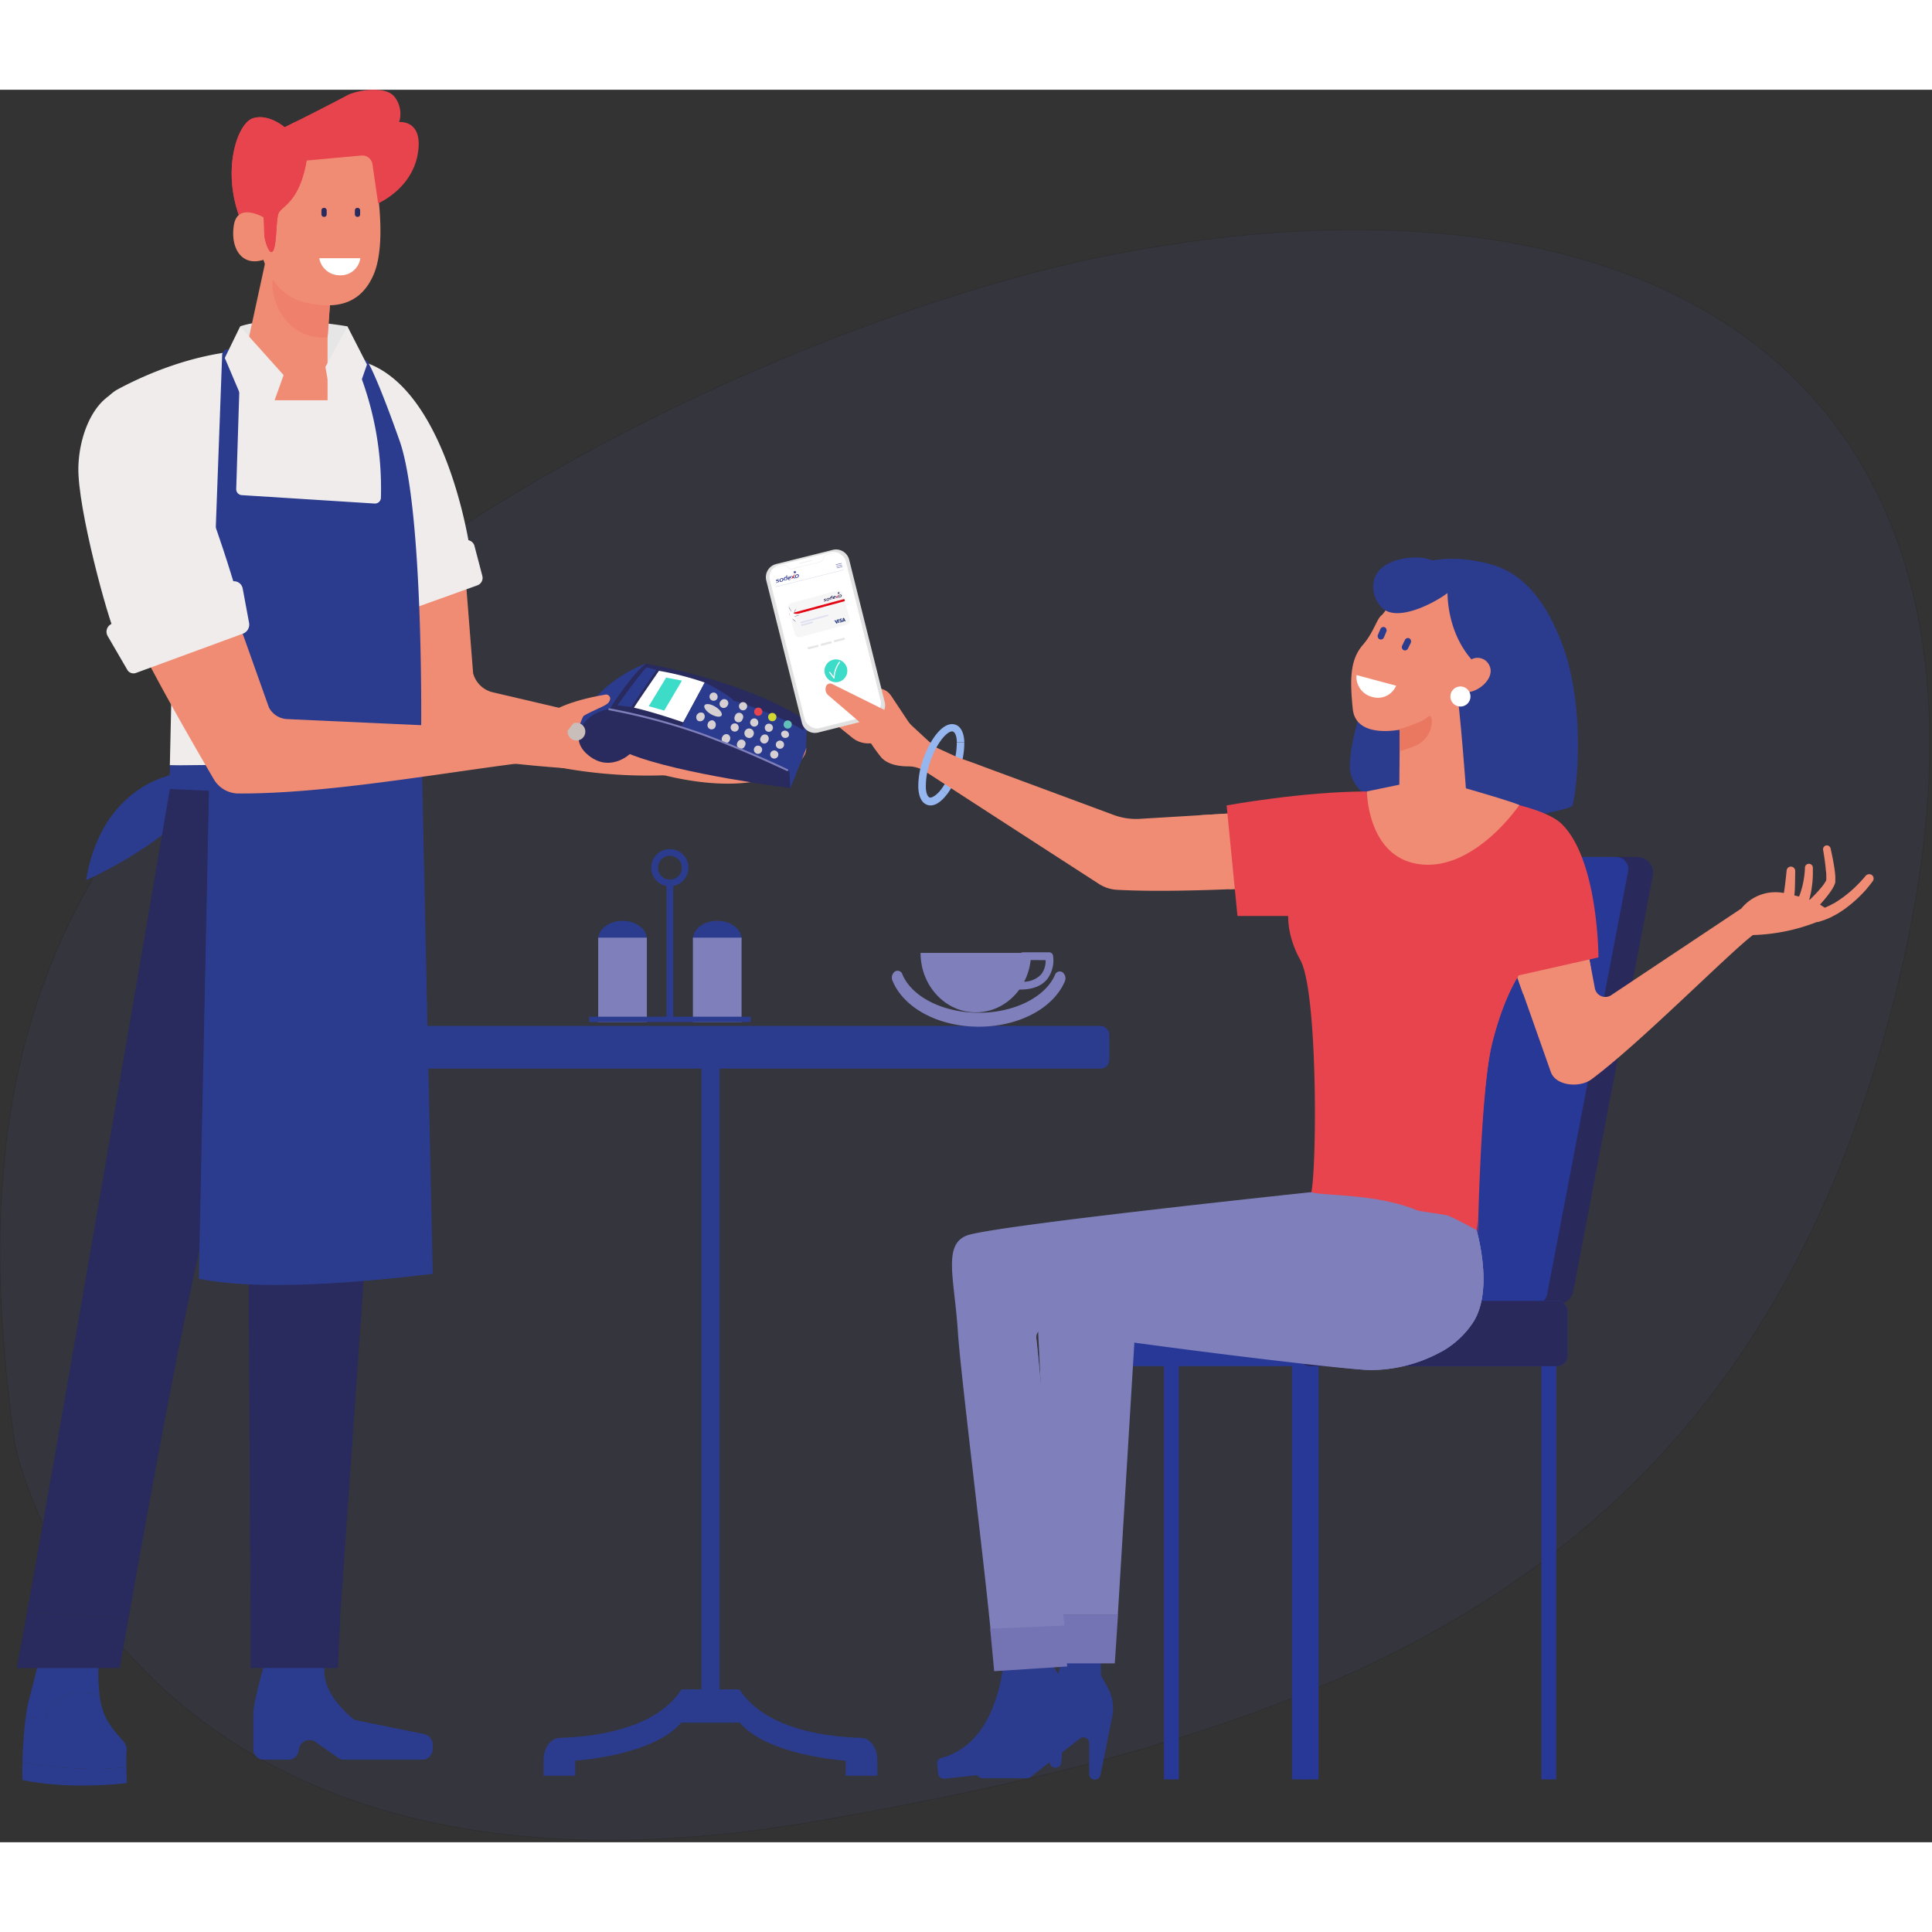<svg xmlns="http://www.w3.org/2000/svg" width="785" height="785" viewBox="0 0 409 371"><rect x="0" y="0" width="409" height="371" fill="#333333" stroke="none"/><defs><clipPath id="a"><path fill="none" class="cls-1" d="M-1115.892-119.872h1920v2750h-1920z"/></clipPath><clipPath id="b"><rect transform="rotate(-15.12 -1131.45 224.468)" fill="none" rx=".98" height="7.46" width="12.04" y="451.498" x="151.768" class="cls-1"/></clipPath></defs><g data-name="Capa 1"><g data-name="Ilustraci贸n pago m贸vil" clip-path="url(#a)"><path stroke-width=".2" stroke="#000" opacity=".1" stroke-miterlimit="10" fill="#4a4a98" d="M3.178 286.918c-9.67-67.59 1.61-116.07 49.35-159.81 61.5-56.2 143.67-84.66 182.95-92.23 115.74-22.3 196.71 26.19 166.77 152.6-30.41 128.11-118.77 159.65-228.27 178.86-149.72 26.33-170.8-79.42-170.8-79.42z" class="cls-151" data-name="20%"/><path fill="#283897" class="cls-15" d="M326.308 268.268h3.14v89.42h-3.14zM275.988 268.268h3.14v89.42h-3.14z"/><path fill="#283897" class="cls-15" d="M273.508 268.268h3.14v89.42h-3.14zM246.408 268.268h3.14v89.42h-3.14z"/><path fill="#2a295c" d="M317.158 162.418h29.48a3.33 3.33 0 013.26 3.95l-16.85 88a3.32 3.32 0 01-3.26 2.7h-29.48a3.33 3.33 0 01-3.26-4l16.85-88a3.32 3.32 0 013.26-2.65z" class="cls-34"/><path fill="#283897" d="M311.108 162.418h31a2.6 2.6 0 012.55 3.08l-17.13 89.49a2.6 2.6 0 01-2.55 2.11h-31a2.6 2.6 0 01-2.55-3.08l17.13-89.49a2.58 2.58 0 012.55-2.11z" class="cls-15"/><path fill="#283897" d="M331.838 258.628v9.36a2.23 2.23 0 01-2.24 2.22h-91.76a2.23 2.23 0 01-2.24-2.22v-9.36a2.24 2.24 0 012.24-2.24h91.76a2.24 2.24 0 012.24 2.24z" class="cls-15"/><path fill="#2a295c" d="M331.838 258.628v9.36a2.23 2.23 0 01-2.24 2.22h-52.25a2.21 2.21 0 01-2.22-2.22v-9.36a2.23 2.23 0 012.22-2.24h52.25a2.24 2.24 0 012.24 2.24z" class="cls-34"/><path fill="#2b3c8f" d="M224.998 329.848c-.38 3.67-2.63 20.94-17.2 23.18a1.21 1.21 0 00-1 1.2v2a1.22 1.22 0 001.22 1.22h9.38a1.27 1.27 0 00.75-.25l10.42-8.12a1.22 1.22 0 012 1v6.45a1.22 1.22 0 001.22 1.22 1.21 1.21 0 001.19-1l2.49-12.44a9 9 0 00-1-6.11l-1.24-2.23a1.17 1.17 0 01-.15-.58l-.06-4a1.22 1.22 0 00-1.52-1.16l-5.59-1.35a1.2 1.2 0 00-.91.97z" class="cls-112"/><path fill="#7f7fbb" d="M286.488 256.888l-23.23-10.92-14.15-3.62-20.72-1.55s-9.26 2.66-9.16 9.36c.06 3.65 2.36 50.78 3.42 72.6h14l4-65.87h45.84z" class="cls-118"/><path fill="#7474b4" d="M223.158 333.128h12.84l.69-10.36h-14c.26 6.36.47 10.36.47 10.36z" class="cls-152"/><path fill="#7979b7" class="cls-153" d="M290.158 256.888h-49.52l9.71-13.46 12.91 2.54 26.9 10.92z"/><path fill="#2b3c8f" d="M212.948 324.028c0 3.69.55 25.3-13.68 29.13a1.22 1.22 0 00-.88 1.31l.22 2a1.23 1.23 0 001.35 1.08l9.32-1a1.19 1.19 0 00.71-.34l9.47-9.21a1.22 1.22 0 012.06.74l.71 6.41a1.23 1.23 0 001.35 1.08 1.22 1.22 0 001.08-1.11l1.11-12.63a9 9 0 00-1.62-6l-1.48-2.08a1.09 1.09 0 01-.21-.55l-1.37-8.22a1.23 1.23 0 00-1.64-1l-5.7-.73a1.23 1.23 0 00-.8 1.12z" class="cls-112"/><path fill="#7f7fbb" d="M311.928 260.808a19.12 19.12 0 01-7 6.45 31.23 31.23 0 01-14.8 3.78c-6.58-.05-71-9.18-71-9.18s5.73 57.54 5.72 58.75l.5 4.55-15.62 1.24c-1.4-14.79-6.4-54.87-6.93-63.23-.73-11.42-3.22-18.52 1.78-20.58s73-9.21 73-9.21l16.08 1.43 6.47 1.46 11.78 2.64s.44 1.32.91 3.36c1.13 4.68 2.43 13.21-.89 18.54z" class="cls-118"/><path fill="#7f7fbb" d="M311.928 260.808a19.12 19.12 0 01-7 6.45 31.23 31.23 0 01-14.8 3.78c-5.75 0-58.11-6.5-68.64-8.68a1.75 1.75 0 00-2.1 1.93c1 8.26 6.18 69.08 6.18 69.08l-4.06.4c.17-2.57-.67-9.7-.76-12.88-.6-20.09-7-56.61-8.84-66.73a2.49 2.49 0 012.86-2.91c13 2.1 68.88 7 77.43 4 10-3.43 7.75-19 7.75-19h.17l11.78 2.64s.44 1.32.91 3.36c1.14 4.7 2.44 13.23-.88 18.56z" class="cls-118"/><path fill="#7f7fbb" d="M311.928 260.808a19.12 19.12 0 01-7 6.45l-.77-2a5.64 5.64 0 011.19-6c4.64-4.65 4.69-12 4.47-15.15a1.58 1.58 0 011.42-1.69l1.57-.16c1.14 4.69 2.44 13.22-.88 18.55z" class="cls-118"/><path fill="#7474b4" d="M225.348 325.128l.57 8.66-15.45 1s-.34-3.55-.85-9l15.73-.66z" class="cls-152"/><path fill="#f18c74" d="M396.438 167.568l-.38.5c-.24.31-.59.74-1 1.24a28.65 28.65 0 01-3.55 3.37c-.36.27-.71.57-1.07.81s-.73.51-1.09.72a11 11 0 01-1.08.62c-.35.17-.67.37-1 .5a12.11 12.11 0 01-1.57.6l-.61.2a1 1 0 01-.46.06 40.2 40.2 0 01-13.54 2.76c-5.07 3.82-24 23-34.16 30.53-2.55 1.89-7.62 1.42-8.64-1.59l-5.8-16.43-3.71-10.47-1.54-4.39 15.84-8.22 2 8.22.49 2.63 1.25 6.68.81 4.3a2.25 2.25 0 003.47 1.46l27.54-18.34a9.28 9.28 0 019-3.28c.09-.5.18-1.15.26-1.8.19-1.51.33-3 .33-3a.91.91 0 011.81.07s0 1.56-.05 3.13c0 .75-.06 1.5-.13 2.1l1 .26a16.91 16.91 0 00.77-2.51 19.32 19.32 0 00.4-2.45c.07-.69.07-1.11.07-1.11a.84.84 0 011.68-.07v1.27a20.36 20.36 0 01-.2 2.72 18.27 18.27 0 01-.58 2.82h.12l.54-.53c.46-.46 1-1 1.52-1.62.27-.3.53-.62.78-.94.11-.16.24-.33.33-.49l.23-.36s.07-.15.1-.26v-.15a3.32 3.32 0 000-.56c0-.41 0-.82-.08-1.23-.06-.81-.16-1.58-.25-2.23-.18-1.32-.34-2.19-.34-2.19a.82.82 0 01.65-.94.83.83 0 01.93.61s.2.89.47 2.22c.12.67.27 1.45.39 2.31.05.43.11.88.14 1.36a6.31 6.31 0 010 .77v.5a2 2 0 01-.11.38c-.06.16-.14.34-.2.48l-.19.34c-.12.23-.26.42-.39.63-.27.4-.54.76-.81 1.11-.55.69-1.07 1.3-1.53 1.81a.75.75 0 01.16.11l.85.55c.28-.1.56-.26.87-.39s.63-.33 1-.51.66-.4 1-.62.67-.46 1-.69a26.46 26.46 0 003.4-3c.87-.9 1.37-1.53 1.37-1.53a1 1 0 011.34-.17.94.94 0 01.15 1.32z" class="cls-154"/><path fill="#f18c74" class="cls-154" d="M336.778 185.908l-14.33 5.55-3.71-10.47 16.79-1.76 1.25 6.68z"/><path fill="#2b3c8f" d="M293.418 110.968s1.11-6.3 3.87-8.86 9.34-3.37 14.71-2.43 12.79 2.56 18.49 17.08 3 33.75 2.36 34.83-22.18 4.92-27.26 3.94-20.08-4.19-19.83-12.47 4.65-17 4.65-17l3.01-15.09z" class="cls-112"/><path fill="#e8444e" d="M338.388 183.688l-16.89 3.8-.18.28c-.71 1.13-3.37 5.74-5.45 14.14-2.43 9.76-3.21 39.54-3.21 39.54s-3.67-2.06-6.16-3.12c-.38-.17-6-.91-6.41-1.08-9-3.68-19.88-3-22.48-3.87 1.16-5.34 1.39-42.4-2.33-49.14s-2.32-11.83-2.32-11.83l-1.38-2-2-18.58s-1.49.37 10.13-1.95a81.45 81.45 0 019.51-1.28 101.32 101.32 0 0114-.11s22.25 1.78 27.45 7c7.72 7.69 7.72 28.2 7.72 28.2z" class="cls-155"/><path fill="#f18c74" d="M321.638 151.418s-9.28 13.75-20.74 12.58-11.52-15.46-11.52-15.46l6.86-1.42.06-7.11v-4.55s-.24.06-.63.12c-1.78.25-8.72 1-9.29-4.49-.67-6.53-.48-10.39 2-13.41 2.43-2.72 3-5.54 4.08-6.41s2.72-5 6.9-5.93a15.75 15.75 0 017.09 0s-.67 8.65 5.05 15.25a2.75 2.75 0 013.89 1.51c1.16 2.87-3.5 6.66-7 5.2.68 3.6 1.94 20.59 1.94 20.59s9.28 2.65 11.31 3.53z" class="cls-154"/><path fill="#ea7760" d="M299.438 138.958a28.9 28.9 0 01-3.14 1.05v-4.55s-.24.06-.63.12 5.48-1.57 6.64-2.83 1.71 4.38-2.87 6.21z" class="cls-156"/><circle fill="#fff" r="2.13" cy="128.448" cx="309.168" class="cls-31"/><path fill="#e8444e" d="M315.868 201.908c-2.43 9.76-3 40.36-3 40.36s-.67-12.21-3.15-13.27c-.38-.17-.78-.32-1.18-.5.9-4.68 2.75-12.16 2.56-15-.69-10.6 2.33-28.35 3.9-36.62a1.26 1.26 0 012.42-.18l3.92 11.05c-.73 1.15-3.39 5.76-5.47 14.16z" class="cls-155"/><path fill="#95b6ef" d="M200.468 149.178l-1.27-1a16.47 16.47 0 002.35-4.49 15.74 15.74 0 001-5.49h1.59a17.09 17.09 0 01-1.1 6.07 18.65 18.65 0 01-2.57 4.91z" class="cls-110"/><path fill="#ef798a" d="M196.308 139.818l.64.25.92-1-1-1-.56 1.75z" class="cls-157"/><path fill="#f18c74" d="M193.108 134.688a5.91 5.91 0 01-.92-1.08l-3.54-5.32a3.54 3.54 0 00-1.83-1.4l-7.23-2.43-1.76 4.32s12.6 8.84 12.7 8.83 4.19 1.58 5.79 2.21l.53-1.67-3.74-3.46zM176.528 129.818l-.23 2.45a2.74 2.74 0 001 2.37l3.15 2.55a5.39 5.39 0 003.62 1.18h.28l1-3.58-3.43-2.76-5-3.63-.39 1.42zM272.608 152.448l-.93 16.23c-2.07.13-6.31.37-11.41.57l-6.7-15.64 19.04-1.16zM170.648 139.268c-.56-3-7.08 1.59-11.14-.62a13.77 13.77 0 00-8.54-1.28l-7.53-.65-39.28-9.2a5.65 5.65 0 01-4-4l-1.63-20.69-1.44-5-19.54 5 8.07 32.18a7.09 7.09 0 005.76 5.28 311.07 311.07 0 0044.44 4.08c0 .07 5.26.8 5.28.87 21.67 5.11 30.1-2.92 29.55-5.97z" class="cls-154"/><path fill="#2b3c8f" d="M36.488 145.028s-15 2.38-18.27 22.32c0 0 13.23-5.9 20.37-13.42 4.14-6.27 3.26-6.64 3.26-6.64l-5.36-2.26z" class="cls-112"/><path fill="#f0ecec" d="M99.458 97.128l-13.75 3.54-1.86.08-23.57 43.76-24.32-1.51.53-23.82-8.9 2.78a92.23 92.23 0 00-4.55-13.79c-3.08-7.28-9.31-38.78 2-44.81 6.11-3.26 15.52-7.24 26.11-8.13 8.54-.7 17.48-.21 25.15 2.17l1.17.38c17.23 5.95 21.99 39.35 21.99 39.35z" class="cls-158"/><path fill="#f0ecec" d="M86.868 99.128l11.43-3.72a1.68 1.68 0 012.15 1.17l1.66 6.34a1.67 1.67 0 01-1.06 2l-13.09 4.71a1.68 1.68 0 01-2.25-1.58v-7.33a1.68 1.68 0 011.16-1.59z" class="cls-158"/><path fill="#2b3c8f" d="M91.578 350.318v.94a2.24 2.24 0 01-2.24 2.25h-16.47a2.23 2.23 0 01-1.27-.41l-4.82-3.36a2.24 2.24 0 00-3.48 1.44l-.09.49a2.25 2.25 0 01-2.21 1.84h-5.13a2.24 2.24 0 01-2.23-2.24v-7.15a19.65 19.65 0 01.44-3.27c.71-3.66 2.1-8.29 2.47-9.59l9.59-.9a2.23 2.23 0 012.45 2.16l.09 2.78a7.74 7.74 0 00.07.83c.61 4 4.52 7.53 5.85 8.65a2.24 2.24 0 001 .47l14.18 2.88a2.21 2.21 0 011.8 2.19z" class="cls-112"/><path fill="#2b3c8f" d="M91.578 350.318v.94a2.24 2.24 0 01-2.24 2.25h-16.47a2.23 2.23 0 01-1.27-.41l-4.82-3.36a2.24 2.24 0 00-3.48 1.44l-.09.49a2.25 2.25 0 01-2.21 1.84h-5.13a2.24 2.24 0 01-2.23-2.24v-7.15a19.65 19.65 0 01.44-3.27h9.26c.61-3.49 3.28-4.49 5.41-4.72.61 4 4.52 7.53 5.85 8.65a2.24 2.24 0 001 .47l14.18 2.88a2.21 2.21 0 011.8 2.19z" class="cls-112"/><path fill="#292a5d" class="cls-113" d="M53.048 323.618v10.5h18.51l.48-11.37-18.99.87zM79.378 217.648l-26.97-7.71.64 113.68 18.99-.87 7.34-105.1z"/><path fill="#2b3c8f" d="M4.748 354.018a64.7 64.7 0 000 3.81c10.51 2.18 22.08.64 22.08.64s-.06-1.6-.07-3.38c-8.97 1.13-18.65-.44-22.01-1.07zM9.808 344.558s-.41-2 3.39-4.28c2.74-1.63 6.17-.92 7.89-.39a39 39 0 01-.13-7.86l1.3-4.37-13.1.54s-1.21 5.92-2.91 12.24a34.56 34.56 0 00-.83 4.34 18.46 18.46 0 014.39-.22z" class="cls-112"/><path fill="#2b3c8f" d="M26.788 351.678c.16-2.26-1.54-2.18-4.13-6.55a14.11 14.11 0 01-1.57-5.24c-1.72-.53-5.15-1.24-7.89.39-3.8 2.26-3.39 4.28-3.39 4.28a18.46 18.46 0 00-4.39.22 91.47 91.47 0 00-.67 9.24c3.32.63 13 2.2 22 1.07-.04-1.21-.03-2.49.04-3.41z" class="cls-112"/><path fill="#292a5d" d="M3.548 334.128h21.79s.69-4 1.86-10.5c-5-.3-15.65-1-21.47-1.33-.86 4.73-1.62 8.75-2.18 11.83z" class="cls-113"/><path fill="#292a5d" d="M63.308 167.348l4.66-21.57-26.12 1.51-5.89.75s-21.54 126.38-30.23 174.25c5.82.37 16.45 1 21.47 1.33 4.48-25 16-90.43 22.93-107.43 8.69-21.43 13.18-48.84 13.18-48.84z" class="cls-113"/><path fill="#2b3c8f" class="cls-112" d="M49.128 142.898l-13.17.13v5.01l14.17.63-1-5.77z"/><path fill="#2b3c8f" d="M89.158 135.438s.52-46.74-4.57-61.14c-3.5-9.92-5.85-15.3-6.76-16.69a1.25 1.25 0 00-.72-.51 1.24 1.24 0 00-1.47 1.68 67.83 67.83 0 015 27.61 1.26 1.26 0 01-1.33 1.21l-28.13-1.78a1.25 1.25 0 01-1.17-1.28l.89-28.29a1.25 1.25 0 00-1.25-1.29h-1.38a1.24 1.24 0 00-1.24 1.2l-2 54.26-2 96.3-.94 45c4.61.85 16.46 2.95 49.52-1.05l-2.45-115.23z" class="cls-112"/><path fill="#f0ecec" d="M50.108 106.428s-11.62-40.22-20.06-42.66-13.28 7.59-13.46 16.2 6.22 32.06 8 35.73 11.4-3.53 11.4-3.53l14.12-5.74z" class="cls-158"/><path fill="#f18c74" d="M140.638 145.128a101.52 101.52 0 01-25.86-2.42 11.19 11.19 0 00-4.12-.22c-18.43 2.32-41.84 6.6-60.32 6.49a6.08 6.08 0 01-5.12-3.09c-2.06-3.5-6.85-11.76-11.14-19.61-2-3.71-3.94-7.33-5.4-10.31a77.5 77.5 0 01-.65-1.34 173.15 173.15 0 0119.86-8.61l2.12 5.38.11.28 1.8 5 5 14.06a4.57 4.57 0 003.87 2.49l52.78 2.4s2.14-4.73 6-4.86 6-3 6.09-1.43c.18 2.12-5.28 4.13-5.36 6.57 0 1.16 1.33 3.91 6.55 5.3 8.23 1.1 6.28.94 8.43 1.11 3.15.25 4.87.51 5.79 1.21a.88.88 0 01-.43 1.6z" class="cls-154"/><path fill="#f0ecec" d="M51.378 105.598l1.35 7.25a2.05 2.05 0 01-1.31 2.3l-22.63 8.31a1.51 1.51 0 01-1.84-.66l-4.15-7.14a1.82 1.82 0 01.72-2.53c4.66-2.49 18-9.2 26.07-9.08a1.88 1.88 0 011.79 1.55z" class="cls-158"/><path fill="#e6e6e6" d="M72.298 59.418l1.25-9.33s-14.78-2.64-22.72 0a77 77 0 006.29 10.65l15.18-1.32z" class="cls-45"/><path fill="#f18c74" d="M69.348 52.438v13.3h-16a13.87 13.87 0 01-2.57-4.47l5.85-26.91 13.34 9v.13l-.62 8.95z" class="cls-154"/><path fill="#ef806c" d="M69.348 52.438l.66-8.92c-3.16-1.49-11-5-11.89-4.08-1.63 1.6.7 13.69 11.23 13z" class="cls-159"/><path fill="#f18c74" d="M78.398 12.698s4.38 18.32.6 26.65c-3 6.68-8.78 7-14.44 5.66s-8.58-6.41-9.79-12.85a40.19 40.19 0 01-.51-11.59l6.67-9.19 17.47 1.32z" class="cls-154"/><path fill="#fff" d="M67.588 35.668h8.69a4.19 4.19 0 01-4.35 3.61 4.37 4.37 0 01-4.34-3.61z" class="cls-31"/><path fill="#e8444e" d="M50.818 27.218s3.59-.45 4.33.64a4.71 4.71 0 01.76 2.41c0 1.31 1.08 5.07 1.89 3.85s.61-6.07 1.11-7.79 4.43-2.18 6-11.34l11.59-1.06a2.17 2.17 0 012.35 1.85l1.2 8.27s7.08-3 8.38-10.4-3.93-6.81-3.93-6.81a5.85 5.85 0 00-.91-5.26c-1.92-2.62-8.28-1.41-10.1-.4-1.32.73-7.66 4-11.06 5.67l-2.17 1.1s-3.33-2.93-6.67-1.92-6.7 10.98-2.77 21.19z" class="cls-155"/><path fill="#f0ecec" d="M50.828 50.128l9.21 10.28-4.39 12.27a.71.71 0 01-1.31 0l-6.75-15.9 3.24-6.65zM68.888 58.688l2.64 14.78a.43.43 0 00.82.06l5.34-15.35-4.14-8.09-4.66 8.6z" class="cls-158"/><path fill="#e8444e" d="M50.818 27.218s3.59-.45 4.33.64a4.71 4.71 0 01.76 2.41c0 1.31 1.08 5.07 1.89 3.85s.61-6.07 1.11-7.79 4.43-2.18 6-11.34c-.2-2.41-.8-5.77-2.48-8.14l-2.17 1.1s-3.33-2.93-6.67-1.92-6.7 10.98-2.77 21.19z" class="cls-155"/><path fill="#f18c74" d="M55.778 27.008s-5.46-3.22-6.26 1.61 1.61 8.89 6.26 7.38a73.75 73.75 0 000-8.99z" class="cls-154"/><path fill="#2b3c8f" d="M138.288 123.258l-1.6-1.76a28.49 28.49 0 00-9.1 5.65c-4 3.68-5.61 8.28-5.1 10.11s3.47 1.25 3.47 1.25l8.38-10.53 3.95-4.72z" class="cls-112"/><path fill="#292a5d" d="M170.798 133.648c-.22.71-.44 1.37-.65 2a66.38 66.38 0 01-3.69 9.25l-7.42-1.7-8.58-2-20.41-7-1-3.07s4.44-7.09 7.68-9.63c-.04 0 21.1 3.47 34.07 12.15z" class="cls-113"/><path fill="#2b3c8f" d="M165.908 145.488l.78-1.23 4.11-10.61-.15 5.62a1.92 1.92 0 01-.11.54l-3.21 8-1.42-2.32z" class="cls-112"/><path fill="#fff" d="M134.218 130.818c-.11 0 5.28-7.81 5.28-7.81a62.06 62.06 0 019.71 2.49l-4.58 8.41s-6.4-2.22-10.41-3.09z" class="cls-31"/><path fill="#2b3c8f" d="M170.108 135.648a66.38 66.38 0 01-3.69 9.25l-7.42-1.7-10.46-5.17-4.54-2.74 5.18-9.78s4.58 2.27 6.05 3.77c.53.16 9.93 3.12 14.88 6.37z" class="cls-112"/><path fill="#2b3c8f" d="M155.278 129.288a18.13 18.13 0 01-1.09 3.75 11.55 11.55 0 01-3.27 4.2l-2.34.79-4.54-2.74 5.18-9.78s4.58 2.27 6.05 3.77l.01.01z" class="cls-112"/><path fill="#d7d0d3" d="M154.458 137.778a.87.87 0 11-1.53-.81.92.92 0 011.22-.47.93.93 0 01.31 1.28zM148.968 133.308a.94.94 0 01-1.3.22 1 1 0 011.25-1.54 1 1 0 01.05 1.32zM151.508 134.618a.87.87 0 11-1.7-.33 1 1 0 011-.81.93.93 0 01.7 1.14zM151.848 128.878a.87.87 0 11-.49-1.22.93.93 0 01.49 1.22zM153.918 130.498a.87.87 0 11-1.32-1.12.87.87 0 111.32 1.12zM156.248 135.518a.87.87 0 11-.3-1.28.93.93 0 01.3 1.28zM157.198 133.248a.88.88 0 11-1.59-.7.88.88 0 111.59.7zM158.108 130.818a.86.86 0 01-1.12.5.88.88 0 01-.49-1.13.86.86 0 111.61.63zM157.678 138.938a.87.87 0 11-1.53-.8.87.87 0 111.53.8zM159.478 136.678a.94.94 0 01-1.23.48 1 1 0 111.23-.48zM160.418 134.408a.87.87 0 11-.39-1.25.92.92 0 01.39 1.25z" class="cls-114"/><path fill="#e8444e" d="M161.328 131.978a.86.86 0 11-1.61-.63.86.86 0 111.61.63z" class="cls-155"/><path fill="#d7d0d3" d="M161.268 140.048a.87.87 0 11-.4-1.1.83.83 0 01.4 1.1zM162.608 137.838a.87.87 0 11-1.53-.8.94.94 0 011.23-.48.93.93 0 01.3 1.28zM163.558 135.408a.86.86 0 11-1.58-.69.86.86 0 111.58.69z" class="cls-114"/><path fill="#d0d731" d="M164.308 133.128a.88.88 0 01-1.13.5.88.88 0 111.13-.5z" class="cls-160"/><path fill="#d7d0d3" d="M164.678 141.128a.87.87 0 01-1.17.36.86.86 0 01-.36-1.17.85.85 0 011.16-.35.86.86 0 01.37 1.16zM165.878 139.058a.87.87 0 11-.35-1.18.87.87 0 01.35 1.18zM166.988 136.798a.87.87 0 01-1.58-.7.87.87 0 011.58.7z" class="cls-114"/><path fill="#62bfb9" d="M167.558 134.698a.86.86 0 11-1.61-.63.86.86 0 011.12-.5.87.87 0 01.49 1.13z" class="cls-161"/><path fill="#292a5d" d="M129.008 131.128s13.79 1.39 38.1 13.08l.22 3.63s-23.44-2.95-34-7.2c0 0-4.44 4.2-9.14-.07-4.17-3.78.07-8.91 4.82-9.44z" class="cls-113"/><circle fill="#cabeba" transform="rotate(-78.5 1238.882 259.67)" r="1.88" cy="-859.432" cx="1137.519" class="cls-117"/><path fill="#d7d0d3" d="M152.758 132.468c-.26.44-1.28.3-2.28-.29s-1.59-1.44-1.33-1.87 1.28-.31 2.27.29 1.6 1.44 1.34 1.87z" class="cls-114"/><path fill="#2b3c8f" d="M130.708 130.338s4.76-6.82 6.2-8.06l2.06.51-5.31 7.87-2.95-.32z" class="cls-112"/><path fill="#7f7fbb" d="M166.668 144.208h-.09c-.08 0-8.44-4.07-18-7.58a128.69 128.69 0 00-19.63-5.27.21.21 0 01-.16-.24.2.2 0 01.23-.17 130.15 130.15 0 0119.7 5.3c9.56 3.51 17.94 7.55 18 7.59a.2.2 0 01-.09.39l.04-.02z" class="cls-118"/><path fill="#f18c74" d="M116.758 131.688s3.09-2.25 11.51-3.66c.44-.07 1.44.57.54 1.72s-6.47 2.37-8.36 5.62c-.65 1.13-5.6-2.05-3.69-3.68z" class="cls-154"/><g data-name="m贸vil blanco"><path fill="#e0e0e0" d="M162.218 103.878a2.87 2.87 0 012.08-3.47l12-3a2.87 2.87 0 013.47 2.08l7.52 30.12a2.84 2.84 0 01-2.07 3.46l-12 3a2.84 2.84 0 01-3.46-2.07" class="cls-39"/><rect transform="rotate(-14.03 -1134.69 200.068)" fill="#fff" rx="2.61" height="35.61" width="16.56" y="418.638" x="147.618" class="cls-31"/><path stroke-width=".07" stroke="#e6e7e8" stroke-miterlimit="10" fill="none" d="M176.858 97.938l-1.87.47a.81.81 0 00-.6.62l-.06.27a.82.82 0 01-.6.63l-6 1.49a.82.82 0 01-.82-.27l-.18-.21a.83.83 0 00-.83-.27l-1.79.46a1.87 1.87 0 00-1.37 2.28l7.64 30.58a1.89 1.89 0 002.28 1.37l12.8-3.2a1.88 1.88 0 001.36-2.28l-7.71-30.57a1.88 1.88 0 00-2.25-1.37z" class="cls-162"/><path fill="#f1f2f2" d="M171.778 99.548l-2.47.61a.11.11 0 00-.08.13.11.11 0 00.13.08l2.47-.62a.11.11 0 00.08-.13.11.11 0 00-.13-.07z" class="cls-71"/></g><path fill="#2e3895" d="M166.488 103.258v.29a.22.22 0 01-.18.24c-.15 0-.22 0-.22-.2s.15-.3.4-.33zm.14-.45h-.16v.32h-.15c-.24.06-.42.21-.41.45s.16.35.41.29a.4.4 0 00.34-.44l-.03-.62zM164.938 103.658c-.25 0-.45.11-.44.2s.4-.08.46.15-.51.4-.66.39v-.11c.25 0 .5-.07.47-.21s-.4.08-.45-.15.2-.32.64-.36l-.02.09zM165.648 103.718a.31.31 0 01-.06.19.29.29 0 01-.16.11c-.14 0-.22 0-.22-.19a.29.29 0 01.22-.3c.13-.03.22.05.22.19zm-.23-.31a.48.48 0 00-.39.47c0 .22.16.33.41.27a.48.48 0 00.39-.47c0-.22-.17-.33-.41-.27zM168.388 103.408l-.22.05a3.82 3.82 0 01-.72-.55h.16c.23.16.78.5.78.5zM168.258 101.988v-.22l.08.2.18-.12-.09.21.17.08-.19.06v.21l-.15-.12-.12.18v-.22h-.2l.17-.16-.12-.16.27.06zM168.928 102.908a.31.31 0 01-.22.31c-.14 0-.23 0-.23-.19a.31.31 0 01.23-.31c.13-.04.22.04.22.19zm-.23-.32a.5.5 0 00-.41.47c0 .23.18.34.42.28a.51.51 0 00.41-.48c0-.22-.18-.33-.42-.27z" class="cls-72"/><path fill="#da0001" d="M167.448 103.578a3.83 3.83 0 00.77-1.1 1.13 1.13 0 01-.77 1.1z" class="cls-163"/><path fill="#3b3f89" d="M167.158 103.128h.15c.02 0-.25.19-.37.2a.29.29 0 01.22-.25v.05zm.3 0c0-.1-.12-.16-.31-.11a.46.46 0 00-.38.55c0 .16.2.25.43.19a.44.44 0 00.25-.14c-.2.07-.45.11-.51-.11.29 0 .57-.16.52-.36v-.02z" class="cls-164"/><path fill="#2e3895" class="cls-72" d="M176.957 100.506l1.203-.3.02.077-1.204.3zM177.049 100.854l1.203-.3.02.077-1.204.3zM177.131 101.204l1.203-.3.02.077-1.203.3z"/><path stroke-width=".07" opacity=".25" stroke="#4a4a98" stroke-miterlimit="10" fill="none" class="cls-165" d="M164.248 105.218l14.39-3.6"/><g clip-path="url(#b)" class="cls-166" data-name="Restaurante"><rect transform="rotate(-15.12 -1131.45 224.468)" fill="#f6f6f6" rx=".98" height="7.46" width="12.04" y="451.498" x="151.768" class="cls-61"/><path fill="#e30613" class="cls-76" d="M166.765 111.035l12.115-3.274.123.454-12.116 3.273z"/><path opacity=".48" fill="#31275b" class="cls-77" d="M167.018 110.268l.53 1.95.11-.24.73.64.06.05-.01-.06-.36-1.02 1.13-.34-1.15-.32.48-1.04-.96.62-.58-1.1.02.86z"/><path fill="#fff" class="cls-31" d="M167.618 112.488l.13-.53.88.6-.51-1.04 1.07-.44-1.16-.2.34-1.08-.87.71-.73-1.17-1.16-1.94 1.71 6.38.3-1.29z"/><path fill="#1c2f76" d="M177.368 112.128l-.11.82-.2.05-.31-.54s0-.05-.06-.05a.71.71 0 00-.21 0l.32-.09a.09.09 0 01.11 0l.2.41.06-.55.2-.05zm.91.28c-.05-.19-.32-.13-.34-.22s0-.06.06-.08a.48.48 0 01.2 0v-.16a.62.62 0 00-.18 0c-.19.05-.3.18-.26.32s.14.14.22.16.11 0 .12.06 0 .09-.09.1a.39.39 0 01-.21 0v.17a.6.6 0 00.22 0c.2-.05.3-.18.26-.34m.56.11h.18l-.35-.69h-.16a.08.08 0 00-.07.08l-.1.75.2-.05v-.12l.24-.06.06.09zm-.28-.2v-.31l.13.26-.13.05zm-.92-.26v.77l-.19.05v-.77l.19-.05z" class="cls-78"/><path fill="#2a295c" d="M176.108 107.468v.22a.16.16 0 01-.14.19c-.12 0-.17 0-.17-.15s.1-.23.3-.26m.11-.36h-.13v.22h-.12a.38.38 0 00-.32.36.24.24 0 00.34.22.31.31 0 00.26-.34l-.03-.46zM174.888 107.798c-.19 0-.35.1-.34.16s.32-.07.36.11-.39.32-.51.32v-.08c.19 0 .39-.08.37-.18s-.32.07-.36-.11.15-.26.49-.3l-.01.08zM175.448 107.838a.22.22 0 01-.16.24c-.11 0-.18 0-.18-.14a.25.25 0 01.17-.25.14.14 0 01.17.15m-.18-.24a.37.37 0 00-.3.38c0 .17.13.25.32.2a.39.39 0 00.31-.38c0-.17-.14-.25-.33-.2M177.598 107.548l-.16.05a3 3 0 01-.58-.42h.12c.19.15.62.41.62.41M177.488 106.438l.03-.18.06.16.14-.1-.07.17.14.06-.15.05.04.17-.12-.1-.1.15.01-.18-.16.02.12-.12-.1-.13.16.03zM178.018 107.128a.23.23 0 01-.17.24c-.11 0-.18 0-.18-.14a.25.25 0 01.17-.25c.11 0 .18 0 .18.15m-.18-.25a.39.39 0 00-.31.39c0 .17.14.25.33.2a.39.39 0 00.31-.38c0-.17-.14-.26-.33-.21" class="cls-34"/><path fill="#e30613" d="M176.868 107.698a3.12 3.12 0 00.59-.87.91.91 0 01-.59.87" class="cls-76"/><path fill="#2a295c" d="M176.628 107.318h.11c.01 0-.18.16-.28.16a.23.23 0 01.17-.2m.24 0c0-.08-.1-.13-.24-.09a.37.37 0 00-.3.45c0 .12.16.19.35.14a.38.38 0 00.19-.12c-.16.06-.36.1-.4-.07.23 0 .45-.14.41-.29" class="cls-34"/><rect transform="rotate(-15.12 -1131.76 224.258)" opacity=".2" fill="#8282dc" rx=".16" height=".32" width="6.12" y="455.938" x="153.468" class="cls-79"/><rect transform="rotate(-15.12 -1132.08 223.878)" opacity=".2" fill="#8282dc" rx=".1" height=".32" width="2.57" y="456.578" x="153.368" class="cls-79"/></g><circle fill="#3cdcc8" r="2.42" cy="123.008" cx="176.958" class="cls-35"/><rect transform="rotate(-14.03 -1135.13 199.488)" fill="#e6e6e6" rx=".13" height=".46" width="2.35" y="437.098" x="151.708" class="cls-45"/><rect transform="rotate(-14.03 -1134.86 200.138)" fill="#e6e6e6" rx=".13" height=".46" width="2.35" y="437.008" x="154.758" class="cls-45"/><rect transform="rotate(-14.03 -1134.6 200.798)" fill="#e6e6e6" rx=".13" height=".46" width="2.35" y="436.908" x="157.818" class="cls-45"/><rect fill="#292a5d" rx=".49" height="1.9" width="1.11" y="25.008" x="68.048" class="cls-113"/><rect fill="#292a5d" rx=".49" height="1.9" width="1.11" y="25.008" x="75.128" class="cls-113"/><path fill="#fff" d="M287.168 123.908l8.39 2.25a4.18 4.18 0 01-5.13 2.36 4.37 4.37 0 01-3.26-4.61z" class="cls-31"/><path fill="#2b3c8f" class="cls-112" d="M148.478 205.608h3.87v136.86h-3.87z"/><rect fill="#2b3c8f" rx="1.82" height="9.03" width="169.47" y="198.188" x="65.368" class="cls-112"/><path fill="#2b3c8f" d="M150.598 345.678h6c6 7.05 22.43 8.05 22.43 8.05v3.19h6.7v-3.34c0-2.56-1.53-4.63-3.44-4.68-6.45-.16-20.19-1.55-25.75-10.26h-12.26c-5.57 8.71-19.31 10.1-25.76 10.26-1.91.05-3.44 2.12-3.44 4.68v3.34h6.7v-3.19s16.42-1 22.43-8.05h6.39z" class="cls-112"/><path fill="#7f7fbb" d="M207.208 198.348c-8.49 0-15.83-3.89-18.25-9.69a1.63 1.63 0 01.5-2 1.07 1.07 0 011.58.62c2 4.78 8.65 8.12 16.17 8.12s14.06-3.29 16.12-8a1.08 1.08 0 011.6-.58 1.65 1.65 0 01.47 2c-2.5 5.71-9.8 9.53-18.19 9.53z" class="cls-118"/><path fill="#7f7fbb" d="M215.968 190.488h-.39a.87.87 0 01-.61-.3.85.85 0 01-.18-.65l1-6.25a.81.81 0 01.81-.69h5.51a.83.83 0 01.81.66 6.6 6.6 0 01-1.21 5c-1.21 1.49-3.14 2.23-5.74 2.23zm1.3-6.25l-.7 4.59a5.09 5.09 0 003.85-1.57 4.56 4.56 0 00.93-3l-4.08-.02z" class="cls-118"/><path fill="#7f7fbb" d="M206.578 195.318c6.46 0 11.7-5.64 11.7-12.59h-23.4c0 6.95 5.23 12.59 11.7 12.59z" class="cls-118"/><path fill="#2b3c8f" d="M136.938 179.818c0 2.14-2.3 3.87-5.15 3.87s-5.15-1.73-5.15-3.87 2.31-3.88 5.15-3.88 5.15 1.73 5.15 3.88z" class="cls-112"/><path fill="#7f7fbb" class="cls-118" d="M126.638 179.498h10.3v17.87h-10.3z"/><circle fill="#2b3c8f" r=".31" cy="178.538" cx="128.948" class="cls-112"/><path fill="#2b3c8f" d="M131.108 178.538a.31.31 0 11-.31-.31.31.31 0 01.31.31z" class="cls-112"/><circle fill="#2b3c8f" r=".31" cy="178.538" cx="132.738" class="cls-112"/><circle fill="#2b3c8f" r=".31" cy="178.538" cx="134.628" class="cls-112"/><circle fill="#2b3c8f" r=".31" cy="177.198" cx="129.958" class="cls-112"/><circle fill="#2b3c8f" r=".31" cy="177.198" cx="131.848" class="cls-112"/><path fill="#2b3c8f" d="M134.108 177.198a.31.31 0 11-.31-.31.31.31 0 01.31.31z" class="cls-112"/><ellipse fill="#2b3c8f" ry="3.88" rx="5.15" cy="179.818" cx="151.838" class="cls-112"/><path fill="#7f7fbb" class="cls-118" d="M146.688 179.498h10.3v17.87h-10.3z"/><circle fill="#2b3c8f" r=".31" cy="178.538" cx="148.998" class="cls-112"/><circle fill="#2b3c8f" r=".31" cy="178.538" cx="150.888" class="cls-112"/><circle fill="#2b3c8f" r=".31" cy="178.538" cx="152.788" class="cls-112"/><path fill="#2b3c8f" d="M154.988 178.538a.31.31 0 01-.31.31.31.31 0 010-.62.31.31 0 01.31.31z" class="cls-112"/><circle fill="#2b3c8f" r=".31" cy="177.198" cx="150.008" class="cls-112"/><path fill="#2b3c8f" d="M152.208 177.198a.31.31 0 01-.31.31.31.31 0 010-.62.31.31 0 01.31.31z" class="cls-112"/><circle fill="#2b3c8f" r=".31" cy="177.198" cx="153.798" class="cls-112"/><path fill="#2b3c8f" class="cls-112" d="M124.718 196.228h34.2v1.14h-34.2zM141.818 168.628a3.94 3.94 0 113.93-3.93 3.94 3.94 0 01-3.93 3.93zm0-6.45a2.52 2.52 0 102.52 2.52 2.52 2.52 0 00-2.52-2.52z"/><path fill="#2b3c8f" class="cls-112" d="M141.108 167.928h1.41v28.64h-1.41z"/><path fill="#f18c74" d="M273.048 152.428v16.16l-1.37.09c-2.07.13-6.31.37-11.41.57-7.46.3-16.77.51-23.82.12a7.89 7.89 0 01-3.8-1.24c-6.55-4.23-30-19.39-36.76-23.81a6.57 6.57 0 00-3.63-1.08c-1.81 0-4.29-.32-5.71-1.91a36.64 36.64 0 01-4.74-7.61l-6.46-5.53a1.68 1.68 0 01-.45-1.94.92.92 0 011.27-.45l10.94 5.43 7.54 5.58 2.15 1.59.71.53 5.41 2.48c3.16 1.07 5 1.79 5 1.79l27.86 10.33a13.61 13.61 0 005.51.82l12.3-.74 19-1.16.46-.02z" class="cls-154"/><path fill="#95b6ef" d="M196.978 151.508a1.94 1.94 0 01-.71-.13c-1.14-.4-1.8-1.73-1.87-3.75a17.09 17.09 0 011.1-6.07c1.49-4.22 4.3-8 6.78-7.14 1.14.4 1.81 1.73 1.87 3.75h-1.59c0-1.5-.47-2.18-.81-2.3-.93-.33-3.24 1.91-4.75 6.17a15.74 15.74 0 00-1 5.49c0 1.51.47 2.18.81 2.3s1.34-.31 2.4-1.68l1.27 1c-1.19 1.55-2.37 2.36-3.5 2.36z" class="cls-110"/><path fill="#3cdcc8" class="cls-35" d="M137.348 130.498l3.67-6.05 3.35.63-3.75 6.35-3.27-.93z"/><path fill="#e8444e" d="M289.198 148.558c-2.47 2.24-13.32 13.17-16.5 26.35h-10.73l-2.3-23.4s16.19-2.95 29.53-2.95z" class="cls-155"/><rect transform="rotate(23.07 -911.192 -653.013)" fill="#2b3c8f" rx=".69" height="2.77" width="1.38" y="-419.462" x="496.608" class="cls-112"/><rect transform="rotate(26.18 -866.232 -719.202)" fill="#2b3c8f" rx=".69" height="2.77" width="1.38" y="-483.362" x="546.738" class="cls-112"/><path fill="#2b3c8f" d="M307.228 105.888c-2.22 2.08-10.61 6.77-14.24 4.13a6.15 6.15 0 01-2.08-6.32c1.16-4.08 7-5 10.39-4.58.37 0 8.1 2 8.6 4.52.31 1.59-1.56 1.2-2.67 2.25z" class="cls-112"/><path fill="#fff" d="M175.548 123.398l.9 1.2a.12.12 0 00.22-.06 6.22 6.22 0 011.16-3.31c.09-.12-.12-.24-.21-.12a6.35 6.35 0 00-1.18 3.43l.22-.06-.9-1.2c-.1-.12-.3 0-.21.12z" class="cls-31"/></g></g></svg>
